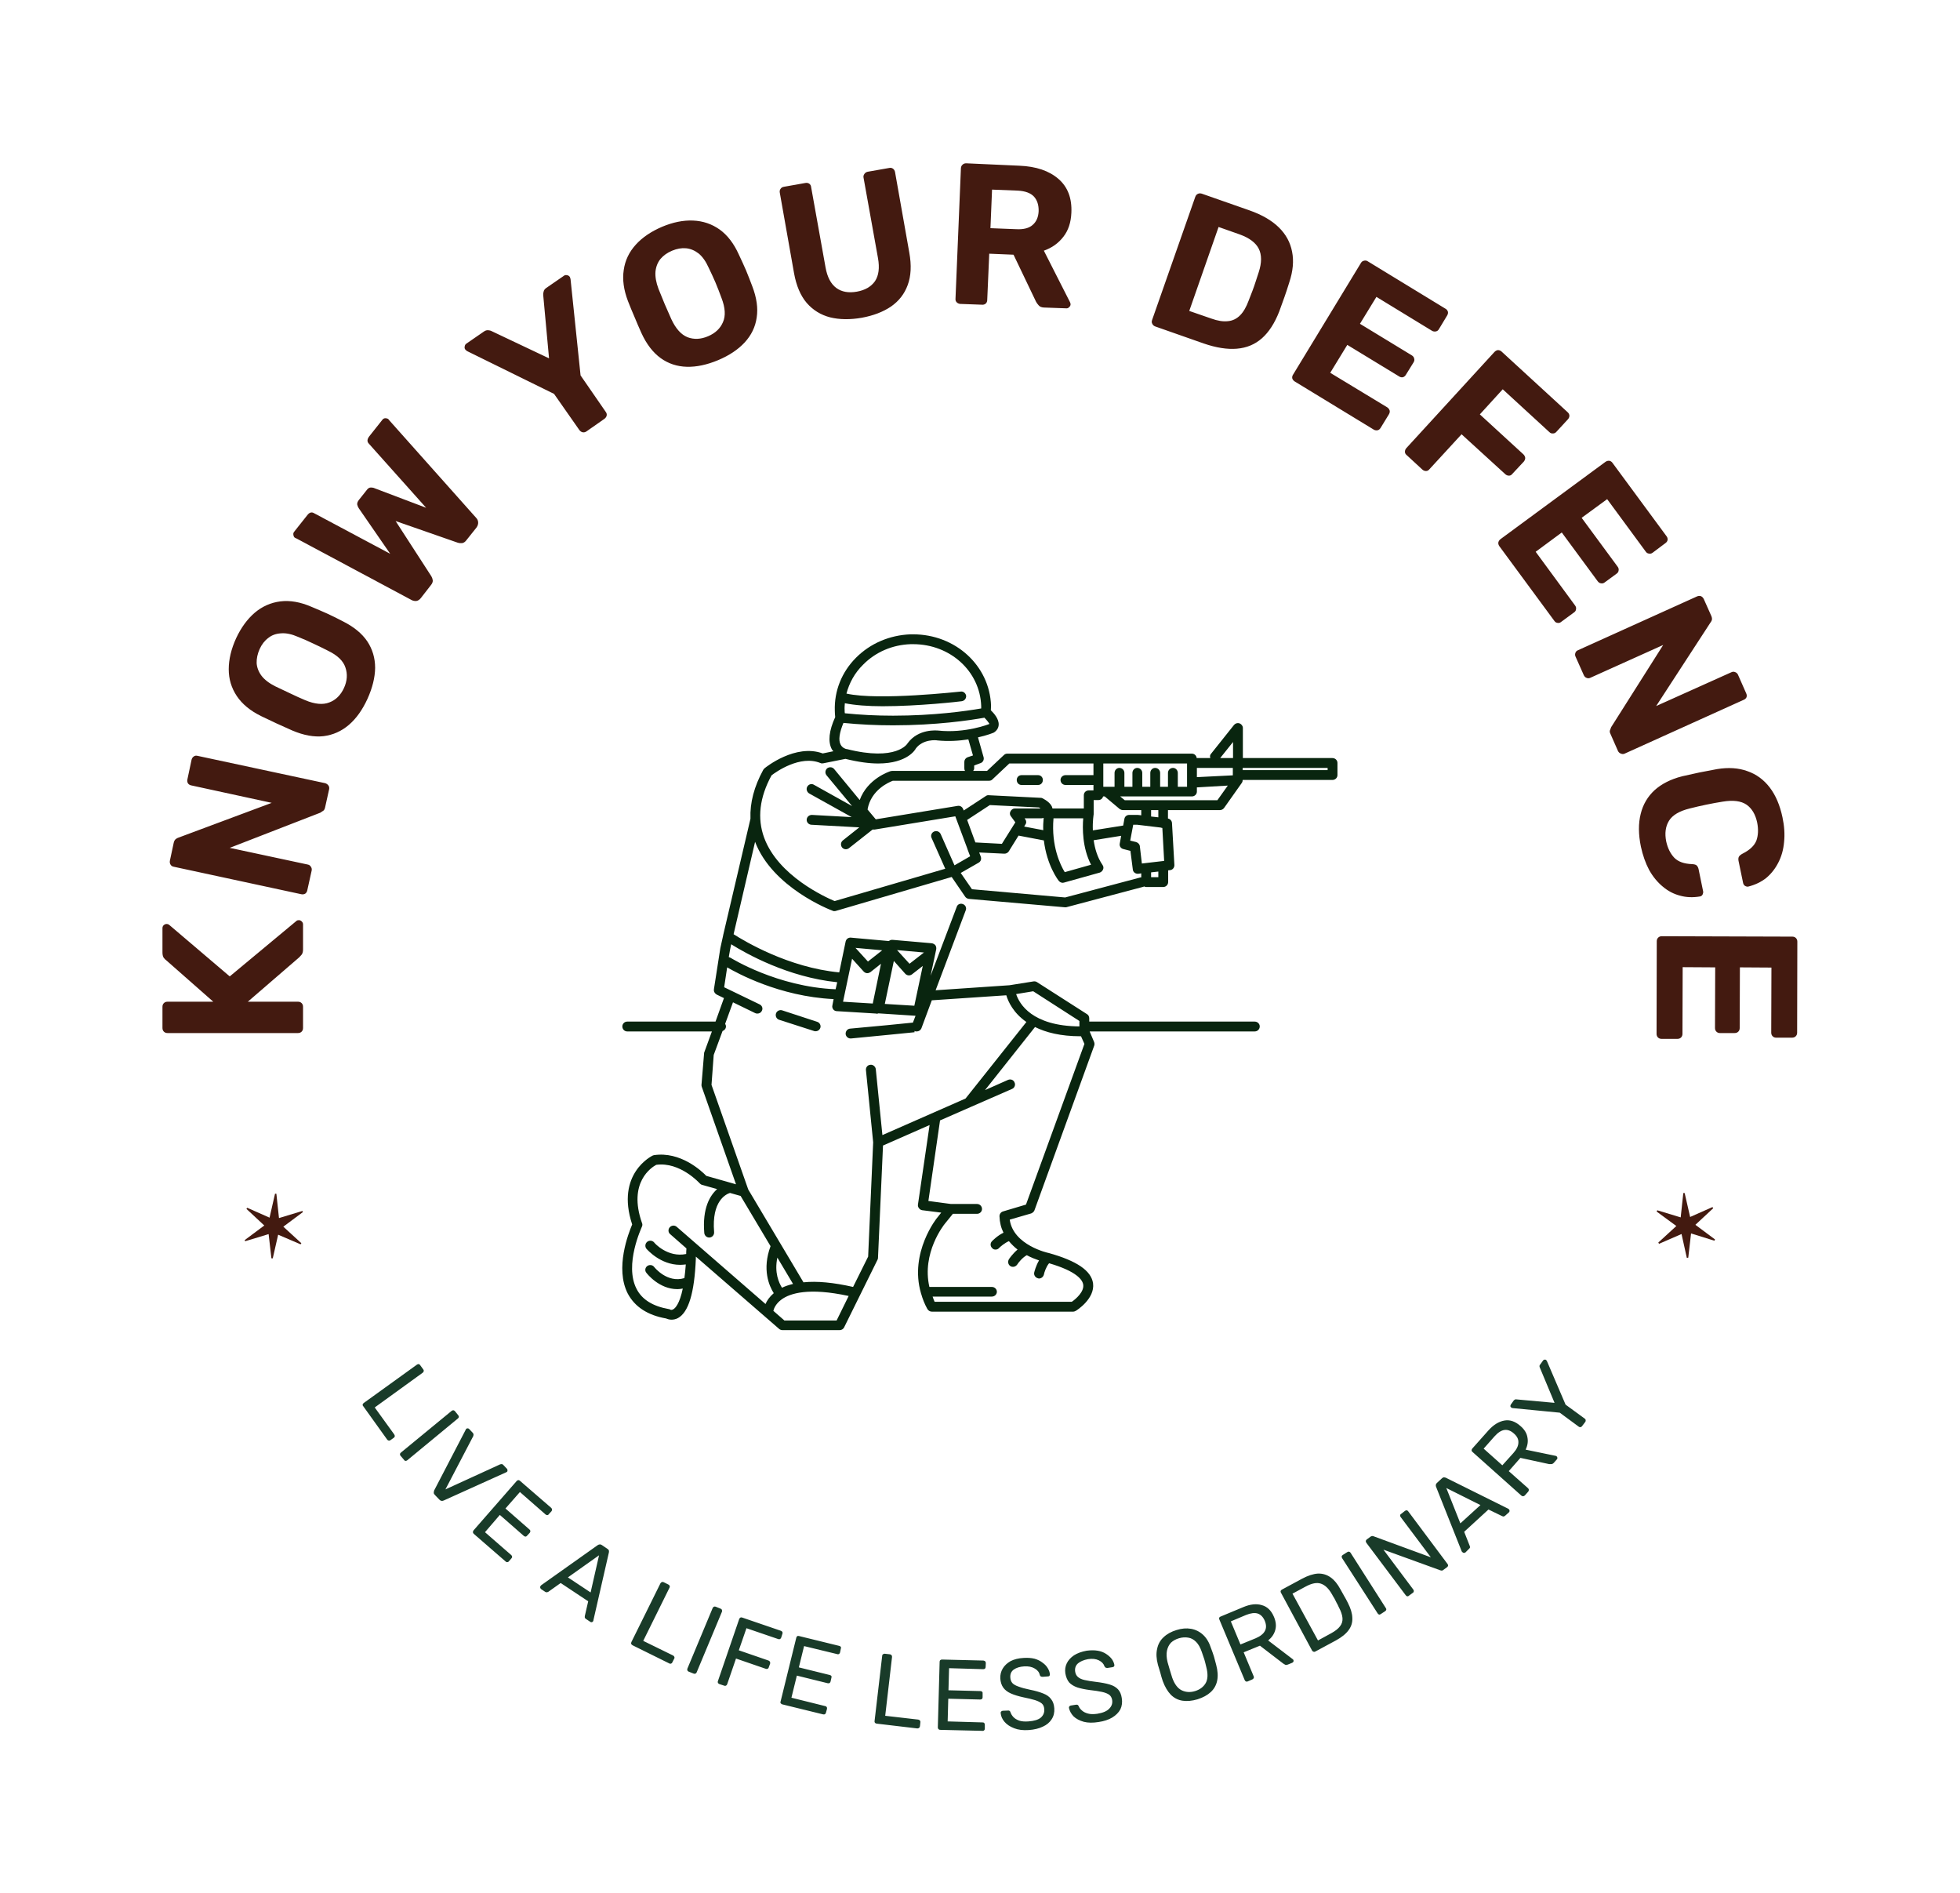 <svg xmlns="http://www.w3.org/2000/svg" version="1.1" xmlns:xlink="http://www.w3.org/1999/xlink" xmlns:svgjs="http://svgjs.dev/svgjs" viewBox="0 0 9.76 9.423"><g transform="matrix(1,0,0,1,2.924,2.935)"><g><path d=" M -1.415 2.183 Q -1.415 2.194 -1.422 2.201 Q -1.429 2.208 -1.44 2.208 L -2.09 2.208 Q -2.101 2.208 -2.108 2.201 Q -2.115 2.194 -2.115 2.183 L -2.115 2.077 Q -2.115 2.066 -2.108 2.059 Q -2.101 2.052 -2.09 2.052 L -1.862 2.052 L -2.096 1.846 Q -2.102 1.842 -2.109 1.833 Q -2.115 1.823 -2.115 1.807 L -2.115 1.686 Q -2.115 1.677 -2.109 1.671 Q -2.102 1.665 -2.094 1.665 Q -2.087 1.665 -2.082 1.669 L -1.78 1.926 L -1.448 1.65 Q -1.444 1.646 -1.436 1.646 Q -1.428 1.646 -1.422 1.652 Q -1.415 1.658 -1.415 1.667 L -1.415 1.792 Q -1.415 1.81 -1.423 1.819 Q -1.431 1.828 -1.434 1.831 L -1.69 2.052 L -1.44 2.052 Q -1.429 2.052 -1.422 2.059 Q -1.415 2.066 -1.415 2.077 L -1.415 2.183 Z M -1.394 1.498 Q -1.396 1.508 -1.404 1.514 Q -1.413 1.519 -1.423 1.517 L -2.059 1.38 Q -2.07 1.378 -2.075 1.369 Q -2.08 1.361 -2.078 1.35 L -2.059 1.261 Q -2.056 1.247 -2.047 1.241 Q -2.039 1.236 -2.035 1.235 L -1.571 1.062 L -1.972 0.975 Q -1.982 0.973 -1.988 0.965 Q -1.993 0.956 -1.991 0.946 L -1.97 0.847 Q -1.967 0.836 -1.959 0.831 Q -1.951 0.825 -1.94 0.828 L -1.305 0.964 Q -1.295 0.967 -1.289 0.975 Q -1.283 0.983 -1.285 0.994 L -1.305 1.084 Q -1.308 1.099 -1.317 1.103 Q -1.325 1.108 -1.329 1.111 L -1.78 1.286 L -1.392 1.369 Q -1.381 1.371 -1.376 1.38 Q -1.37 1.388 -1.372 1.399 L -1.394 1.498 Z M -1.094 0.544 Q -1.132 0.627 -1.187 0.674 Q -1.242 0.721 -1.313 0.73 Q -1.383 0.738 -1.468 0.702 Q -1.507 0.685 -1.546 0.667 Q -1.584 0.649 -1.624 0.63 Q -1.705 0.59 -1.745 0.53 Q -1.785 0.47 -1.785 0.397 Q -1.785 0.323 -1.748 0.242 Q -1.711 0.163 -1.655 0.115 Q -1.599 0.068 -1.528 0.059 Q -1.456 0.05 -1.373 0.086 Q -1.332 0.103 -1.294 0.12 Q -1.255 0.138 -1.217 0.158 Q -1.135 0.199 -1.095 0.258 Q -1.056 0.317 -1.056 0.39 Q -1.057 0.462 -1.094 0.544 Z M -1.211 0.49 Q -1.187 0.437 -1.204 0.388 Q -1.22 0.339 -1.29 0.305 Q -1.329 0.285 -1.364 0.269 Q -1.399 0.252 -1.439 0.236 Q -1.487 0.215 -1.524 0.218 Q -1.562 0.22 -1.588 0.241 Q -1.615 0.261 -1.631 0.296 Q -1.647 0.332 -1.646 0.366 Q -1.644 0.399 -1.622 0.429 Q -1.599 0.459 -1.553 0.482 Q -1.514 0.501 -1.479 0.517 Q -1.444 0.534 -1.404 0.551 Q -1.332 0.581 -1.284 0.562 Q -1.236 0.544 -1.211 0.49 Z M -0.828 0.042 Q -0.838 0.055 -0.851 0.057 Q -0.864 0.058 -0.875 0.052 L -1.449 -0.255 Q -1.452 -0.255 -1.453 -0.257 Q -1.455 -0.258 -1.456 -0.258 Q -1.462 -0.263 -1.463 -0.272 Q -1.465 -0.281 -1.459 -0.288 L -1.394 -0.37 Q -1.378 -0.391 -1.36 -0.38 L -0.981 -0.178 L -1.137 -0.404 Q -1.142 -0.411 -1.145 -0.422 Q -1.147 -0.433 -1.137 -0.446 L -1.098 -0.495 Q -1.089 -0.508 -1.077 -0.508 Q -1.066 -0.508 -1.058 -0.504 L -0.802 -0.407 L -1.087 -0.726 Q -1.102 -0.741 -1.085 -0.763 L -1.02 -0.845 Q -1.015 -0.852 -1.006 -0.853 Q -0.997 -0.853 -0.991 -0.849 Q -0.99 -0.848 -0.989 -0.847 Q -0.987 -0.845 -0.986 -0.843 L -0.553 -0.357 Q -0.544 -0.348 -0.543 -0.335 Q -0.542 -0.322 -0.551 -0.309 L -0.602 -0.245 Q -0.611 -0.233 -0.623 -0.231 Q -0.635 -0.23 -0.644 -0.233 L -0.954 -0.341 L -0.776 -0.066 Q -0.771 -0.058 -0.769 -0.046 Q -0.768 -0.034 -0.779 -0.021 L -0.828 0.042 Z M -0.004 -0.787 Q -0.013 -0.781 -0.023 -0.783 Q -0.032 -0.785 -0.039 -0.794 L -0.165 -0.974 L -0.598 -1.187 Q -0.601 -1.189 -0.603 -1.191 Q -0.605 -1.192 -0.607 -1.195 Q -0.612 -1.201 -0.61 -1.21 Q -0.609 -1.219 -0.602 -1.224 L -0.515 -1.284 Q -0.504 -1.292 -0.493 -1.291 Q -0.482 -1.29 -0.477 -1.287 L -0.19 -1.151 L -0.219 -1.466 Q -0.22 -1.473 -0.217 -1.483 Q -0.215 -1.494 -0.203 -1.502 L -0.116 -1.562 Q -0.11 -1.567 -0.101 -1.565 Q -0.092 -1.564 -0.087 -1.557 Q -0.085 -1.555 -0.085 -1.552 Q -0.084 -1.549 -0.083 -1.546 L -0.033 -1.066 L 0.092 -0.885 Q 0.099 -0.876 0.097 -0.866 Q 0.095 -0.857 0.086 -0.85 L -0.004 -0.787 Z M 0.652 -1.142 Q 0.568 -1.107 0.496 -1.109 Q 0.423 -1.111 0.366 -1.152 Q 0.308 -1.194 0.27 -1.277 Q 0.252 -1.317 0.236 -1.356 Q 0.219 -1.395 0.203 -1.436 Q 0.171 -1.52 0.182 -1.591 Q 0.192 -1.662 0.242 -1.717 Q 0.291 -1.771 0.373 -1.806 Q 0.454 -1.84 0.527 -1.837 Q 0.601 -1.834 0.66 -1.792 Q 0.718 -1.75 0.755 -1.668 Q 0.774 -1.628 0.791 -1.589 Q 0.807 -1.55 0.822 -1.51 Q 0.855 -1.424 0.844 -1.354 Q 0.834 -1.284 0.784 -1.23 Q 0.735 -1.177 0.652 -1.142 Z M 0.602 -1.261 Q 0.656 -1.284 0.676 -1.331 Q 0.697 -1.378 0.669 -1.451 Q 0.654 -1.492 0.639 -1.528 Q 0.624 -1.563 0.605 -1.602 Q 0.584 -1.649 0.555 -1.673 Q 0.525 -1.696 0.492 -1.699 Q 0.459 -1.702 0.423 -1.687 Q 0.387 -1.672 0.365 -1.646 Q 0.344 -1.62 0.34 -1.583 Q 0.337 -1.545 0.355 -1.497 Q 0.371 -1.457 0.386 -1.421 Q 0.401 -1.386 0.419 -1.346 Q 0.452 -1.275 0.5 -1.256 Q 0.548 -1.238 0.602 -1.261 Z M 1.367 -1.353 Q 1.28 -1.338 1.21 -1.355 Q 1.14 -1.373 1.093 -1.427 Q 1.047 -1.481 1.03 -1.575 L 0.959 -1.976 Q 0.957 -1.987 0.963 -1.995 Q 0.968 -2.003 0.979 -2.005 L 1.086 -2.024 Q 1.097 -2.026 1.105 -2.021 Q 1.114 -2.015 1.115 -2.004 L 1.187 -1.603 Q 1.2 -1.531 1.241 -1.501 Q 1.281 -1.472 1.343 -1.483 Q 1.404 -1.494 1.433 -1.535 Q 1.461 -1.577 1.448 -1.65 L 1.376 -2.051 Q 1.374 -2.061 1.381 -2.07 Q 1.387 -2.078 1.397 -2.08 L 1.505 -2.099 Q 1.515 -2.101 1.523 -2.095 Q 1.531 -2.089 1.533 -2.078 L 1.604 -1.677 Q 1.621 -1.583 1.596 -1.516 Q 1.572 -1.45 1.513 -1.409 Q 1.454 -1.369 1.367 -1.353 Z M 1.857 -1.422 Q 1.847 -1.423 1.84 -1.43 Q 1.833 -1.437 1.834 -1.448 L 1.861 -2.098 Q 1.862 -2.109 1.869 -2.115 Q 1.876 -2.122 1.887 -2.122 L 2.152 -2.11 Q 2.277 -2.105 2.347 -2.044 Q 2.416 -1.984 2.411 -1.876 Q 2.408 -1.803 2.371 -1.756 Q 2.334 -1.708 2.274 -1.687 L 2.404 -1.431 Q 2.407 -1.425 2.407 -1.42 Q 2.407 -1.412 2.4 -1.406 Q 2.394 -1.399 2.385 -1.4 L 2.274 -1.404 Q 2.256 -1.405 2.248 -1.415 Q 2.239 -1.425 2.235 -1.433 L 2.123 -1.667 L 2.002 -1.672 L 1.992 -1.442 Q 1.992 -1.431 1.985 -1.424 Q 1.977 -1.417 1.966 -1.418 L 1.857 -1.422 Z M 2.008 -1.799 L 2.136 -1.794 Q 2.191 -1.791 2.218 -1.815 Q 2.246 -1.839 2.248 -1.884 Q 2.249 -1.929 2.225 -1.956 Q 2.2 -1.983 2.144 -1.986 L 2.016 -1.991 L 2.008 -1.799 Z M 2.828 -1.31 Q 2.818 -1.314 2.814 -1.323 Q 2.809 -1.331 2.813 -1.342 L 3.028 -1.955 Q 3.032 -1.966 3.041 -1.97 Q 3.049 -1.974 3.06 -1.971 L 3.297 -1.888 Q 3.391 -1.855 3.444 -1.803 Q 3.497 -1.751 3.51 -1.682 Q 3.524 -1.613 3.496 -1.529 Q 3.483 -1.487 3.472 -1.456 Q 3.461 -1.424 3.446 -1.384 Q 3.412 -1.297 3.36 -1.251 Q 3.308 -1.205 3.235 -1.199 Q 3.163 -1.193 3.07 -1.225 L 2.828 -1.31 Z M 2.998 -1.387 L 3.108 -1.349 Q 3.155 -1.332 3.19 -1.336 Q 3.225 -1.339 3.251 -1.365 Q 3.276 -1.39 3.294 -1.439 Q 3.305 -1.466 3.313 -1.488 Q 3.321 -1.509 3.328 -1.531 Q 3.335 -1.553 3.344 -1.58 Q 3.367 -1.651 3.344 -1.697 Q 3.321 -1.742 3.249 -1.768 L 3.144 -1.805 L 2.998 -1.387 Z M 3.523 -1.036 Q 3.514 -1.042 3.511 -1.051 Q 3.509 -1.061 3.515 -1.07 L 3.853 -1.626 Q 3.858 -1.635 3.868 -1.637 Q 3.878 -1.64 3.887 -1.634 L 4.274 -1.398 Q 4.283 -1.393 4.286 -1.383 Q 4.288 -1.374 4.282 -1.364 L 4.241 -1.296 Q 4.236 -1.287 4.226 -1.285 Q 4.216 -1.283 4.207 -1.288 L 3.93 -1.457 L 3.848 -1.323 L 4.106 -1.166 Q 4.116 -1.16 4.118 -1.15 Q 4.121 -1.141 4.115 -1.131 L 4.076 -1.068 Q 4.071 -1.06 4.062 -1.057 Q 4.052 -1.055 4.043 -1.061 L 3.785 -1.218 L 3.7 -1.079 L 3.984 -0.907 Q 3.993 -0.901 3.996 -0.891 Q 3.998 -0.882 3.992 -0.872 L 3.951 -0.805 Q 3.945 -0.795 3.936 -0.793 Q 3.926 -0.791 3.917 -0.796 L 3.523 -1.036 Z M 4.081 -0.669 Q 4.072 -0.676 4.072 -0.686 Q 4.072 -0.696 4.079 -0.704 L 4.518 -1.183 Q 4.526 -1.191 4.535 -1.192 Q 4.545 -1.192 4.553 -1.185 L 4.882 -0.883 Q 4.89 -0.876 4.891 -0.866 Q 4.891 -0.856 4.884 -0.848 L 4.826 -0.785 Q 4.819 -0.777 4.809 -0.777 Q 4.799 -0.776 4.791 -0.784 L 4.559 -0.997 L 4.445 -0.872 L 4.662 -0.673 Q 4.67 -0.665 4.671 -0.655 Q 4.671 -0.646 4.664 -0.637 L 4.606 -0.575 Q 4.6 -0.567 4.59 -0.567 Q 4.58 -0.567 4.572 -0.574 L 4.354 -0.773 L 4.194 -0.599 Q 4.187 -0.59 4.177 -0.59 Q 4.167 -0.59 4.159 -0.597 L 4.081 -0.669 Z M 4.542 -0.216 Q 4.536 -0.225 4.537 -0.234 Q 4.539 -0.244 4.548 -0.251 L 5.071 -0.636 Q 5.08 -0.642 5.09 -0.641 Q 5.1 -0.639 5.106 -0.63 L 5.375 -0.265 Q 5.381 -0.257 5.38 -0.247 Q 5.378 -0.237 5.369 -0.231 L 5.305 -0.183 Q 5.297 -0.177 5.287 -0.179 Q 5.277 -0.18 5.271 -0.189 L 5.079 -0.45 L 4.952 -0.357 L 5.131 -0.114 Q 5.138 -0.105 5.136 -0.095 Q 5.135 -0.085 5.126 -0.079 L 5.066 -0.035 Q 5.058 -0.029 5.048 -0.031 Q 5.039 -0.032 5.032 -0.041 L 4.853 -0.284 L 4.723 -0.188 L 4.919 0.079 Q 4.926 0.088 4.924 0.098 Q 4.923 0.108 4.914 0.114 L 4.85 0.161 Q 4.842 0.168 4.832 0.166 Q 4.822 0.165 4.816 0.156 L 4.542 -0.216 Z M 4.922 0.335 Q 4.917 0.325 4.921 0.315 Q 4.924 0.306 4.934 0.302 L 5.527 0.034 Q 5.537 0.03 5.546 0.033 Q 5.555 0.037 5.56 0.047 L 5.597 0.13 Q 5.603 0.143 5.6 0.153 Q 5.596 0.162 5.593 0.165 L 5.323 0.58 L 5.697 0.412 Q 5.707 0.407 5.716 0.411 Q 5.725 0.414 5.73 0.423 L 5.771 0.516 Q 5.776 0.526 5.773 0.536 Q 5.769 0.545 5.759 0.549 L 5.166 0.817 Q 5.157 0.821 5.148 0.817 Q 5.138 0.814 5.133 0.804 L 5.096 0.72 Q 5.089 0.707 5.094 0.698 Q 5.098 0.689 5.099 0.685 L 5.358 0.276 L 4.996 0.439 Q 4.986 0.444 4.977 0.44 Q 4.968 0.437 4.963 0.427 L 4.922 0.335 Z M 5.247 1.28 Q 5.228 1.188 5.246 1.117 Q 5.263 1.047 5.315 0.999 Q 5.367 0.952 5.451 0.93 Q 5.491 0.921 5.537 0.911 Q 5.583 0.902 5.626 0.894 Q 5.711 0.88 5.777 0.904 Q 5.844 0.927 5.889 0.986 Q 5.933 1.044 5.952 1.134 Q 5.966 1.199 5.96 1.257 Q 5.955 1.314 5.931 1.36 Q 5.908 1.405 5.871 1.436 Q 5.833 1.466 5.781 1.479 Q 5.773 1.48 5.765 1.475 Q 5.758 1.47 5.756 1.461 L 5.733 1.35 Q 5.731 1.338 5.735 1.33 Q 5.74 1.322 5.753 1.315 Q 5.807 1.288 5.822 1.25 Q 5.836 1.211 5.826 1.16 Q 5.813 1.099 5.773 1.071 Q 5.732 1.043 5.654 1.056 Q 5.573 1.069 5.49 1.09 Q 5.413 1.109 5.387 1.151 Q 5.361 1.193 5.373 1.254 Q 5.384 1.304 5.413 1.335 Q 5.442 1.365 5.502 1.367 Q 5.518 1.368 5.524 1.373 Q 5.531 1.379 5.534 1.391 L 5.557 1.503 Q 5.558 1.511 5.554 1.519 Q 5.549 1.527 5.541 1.528 Q 5.488 1.537 5.442 1.524 Q 5.395 1.512 5.356 1.479 Q 5.316 1.446 5.288 1.396 Q 5.261 1.345 5.247 1.28 Z M 5.326 1.751 Q 5.326 1.74 5.333 1.733 Q 5.34 1.726 5.351 1.726 L 6.001 1.728 Q 6.012 1.728 6.019 1.735 Q 6.026 1.742 6.026 1.753 L 6.025 2.206 Q 6.025 2.217 6.018 2.224 Q 6.011 2.231 6 2.231 L 5.92 2.231 Q 5.91 2.231 5.903 2.224 Q 5.896 2.217 5.896 2.206 L 5.897 1.882 L 5.74 1.881 L 5.739 2.183 Q 5.739 2.194 5.732 2.201 Q 5.725 2.208 5.714 2.208 L 5.64 2.208 Q 5.63 2.208 5.623 2.201 Q 5.616 2.194 5.616 2.183 L 5.617 1.881 L 5.455 1.88 L 5.454 2.212 Q 5.454 2.223 5.447 2.23 Q 5.44 2.237 5.429 2.237 L 5.35 2.237 Q 5.339 2.237 5.332 2.23 Q 5.325 2.223 5.325 2.212 L 5.326 1.751 Z" fill="#431a10" fill-rule="nonzero"></path></g><g><path d=" M -1.115 4.066 Q -1.119 4.062 -1.118 4.057 Q -1.117 4.053 -1.113 4.05 L -0.848 3.859 Q -0.844 3.856 -0.839 3.856 Q -0.835 3.857 -0.832 3.861 L -0.816 3.883 Q -0.813 3.887 -0.814 3.891 Q -0.815 3.896 -0.819 3.899 L -1.058 4.072 L -0.961 4.206 Q -0.958 4.211 -0.958 4.215 Q -0.959 4.22 -0.963 4.223 L -0.98 4.235 Q -0.984 4.238 -0.988 4.237 Q -0.993 4.236 -0.996 4.232 L -1.115 4.066 Z M -0.929 4.313 Q -0.933 4.309 -0.932 4.304 Q -0.932 4.3 -0.928 4.297 L -0.675 4.089 Q -0.671 4.086 -0.667 4.086 Q -0.663 4.086 -0.659 4.09 L -0.642 4.111 Q -0.639 4.115 -0.639 4.119 Q -0.64 4.124 -0.644 4.127 L -0.896 4.335 Q -0.9 4.338 -0.904 4.338 Q -0.909 4.338 -0.912 4.333 L -0.929 4.313 Z M -0.759 4.507 Q -0.764 4.502 -0.764 4.497 Q -0.764 4.491 -0.762 4.485 L -0.605 4.183 Q -0.604 4.18 -0.602 4.178 Q -0.599 4.176 -0.595 4.176 Q -0.591 4.176 -0.588 4.179 L -0.57 4.198 Q -0.566 4.202 -0.566 4.207 Q -0.566 4.211 -0.567 4.214 L -0.706 4.48 L -0.433 4.355 Q -0.43 4.354 -0.426 4.354 Q -0.421 4.354 -0.417 4.359 L -0.399 4.378 Q -0.397 4.38 -0.397 4.385 Q -0.396 4.389 -0.399 4.392 Q -0.401 4.394 -0.404 4.395 L -0.714 4.535 Q -0.72 4.538 -0.726 4.537 Q -0.731 4.536 -0.736 4.531 L -0.759 4.507 Z M -0.565 4.701 Q -0.569 4.697 -0.569 4.693 Q -0.569 4.688 -0.566 4.684 L -0.351 4.438 Q -0.348 4.434 -0.343 4.434 Q -0.339 4.433 -0.335 4.437 L -0.179 4.572 Q -0.175 4.576 -0.175 4.581 Q -0.175 4.585 -0.178 4.589 L -0.191 4.603 Q -0.194 4.608 -0.199 4.608 Q -0.203 4.608 -0.207 4.605 L -0.335 4.493 L -0.407 4.575 L -0.287 4.68 Q -0.283 4.683 -0.283 4.688 Q -0.283 4.692 -0.286 4.696 L -0.299 4.71 Q -0.302 4.714 -0.306 4.715 Q -0.311 4.715 -0.315 4.712 L -0.435 4.607 L -0.509 4.693 L -0.378 4.807 Q -0.374 4.811 -0.374 4.815 Q -0.373 4.819 -0.377 4.823 L -0.39 4.838 Q -0.393 4.842 -0.397 4.842 Q -0.402 4.843 -0.406 4.839 L -0.565 4.701 Z M -0.23 4.976 Q -0.233 4.973 -0.234 4.969 Q -0.235 4.965 -0.233 4.962 Q -0.231 4.96 -0.229 4.957 L 0.053 4.757 Q 0.058 4.754 0.062 4.754 Q 0.067 4.753 0.073 4.757 L 0.101 4.776 Q 0.107 4.78 0.108 4.784 Q 0.109 4.789 0.108 4.794 L 0.031 5.131 Q 0.031 5.135 0.029 5.137 Q 0.027 5.14 0.023 5.141 Q 0.019 5.142 0.015 5.139 L -0.006 5.125 Q -0.011 5.122 -0.012 5.118 Q -0.012 5.114 -0.012 5.111 L 0.005 5.037 L -0.132 4.946 L -0.194 4.99 Q -0.196 4.991 -0.2 4.992 Q -0.204 4.993 -0.209 4.99 L -0.23 4.976 Z M -0.096 4.918 L 0.017 4.993 L 0.059 4.808 L -0.096 4.918 Z M 0.226 5.256 Q 0.221 5.253 0.219 5.249 Q 0.218 5.245 0.22 5.24 L 0.365 4.947 Q 0.368 4.943 0.372 4.941 Q 0.376 4.94 0.381 4.942 L 0.405 4.954 Q 0.409 4.956 0.411 4.961 Q 0.412 4.965 0.41 4.969 L 0.279 5.234 L 0.428 5.307 Q 0.433 5.31 0.434 5.314 Q 0.436 5.319 0.433 5.323 L 0.424 5.341 Q 0.422 5.346 0.418 5.347 Q 0.413 5.349 0.408 5.346 L 0.226 5.256 Z M 0.505 5.387 Q 0.5 5.385 0.499 5.381 Q 0.497 5.377 0.499 5.372 L 0.625 5.07 Q 0.627 5.066 0.631 5.064 Q 0.635 5.062 0.64 5.064 L 0.665 5.074 Q 0.67 5.076 0.671 5.081 Q 0.673 5.085 0.671 5.089 L 0.545 5.391 Q 0.543 5.396 0.539 5.397 Q 0.535 5.399 0.53 5.397 L 0.505 5.387 Z M 0.658 5.449 Q 0.653 5.447 0.651 5.443 Q 0.649 5.439 0.651 5.434 L 0.757 5.125 Q 0.759 5.12 0.763 5.118 Q 0.767 5.116 0.772 5.118 L 0.965 5.184 Q 0.97 5.186 0.972 5.19 Q 0.974 5.194 0.972 5.199 L 0.966 5.218 Q 0.964 5.223 0.96 5.225 Q 0.956 5.227 0.951 5.225 L 0.793 5.171 L 0.755 5.281 L 0.903 5.332 Q 0.908 5.334 0.91 5.338 Q 0.912 5.342 0.911 5.347 L 0.904 5.366 Q 0.903 5.371 0.898 5.373 Q 0.894 5.375 0.889 5.373 L 0.741 5.322 L 0.697 5.45 Q 0.695 5.455 0.691 5.457 Q 0.687 5.459 0.682 5.457 L 0.658 5.449 Z M 0.971 5.55 Q 0.966 5.548 0.963 5.544 Q 0.961 5.54 0.963 5.536 L 1.041 5.219 Q 1.042 5.213 1.046 5.211 Q 1.049 5.208 1.055 5.21 L 1.255 5.259 Q 1.26 5.26 1.263 5.264 Q 1.265 5.268 1.263 5.273 L 1.259 5.292 Q 1.258 5.297 1.254 5.299 Q 1.25 5.302 1.245 5.3 L 1.08 5.26 L 1.054 5.366 L 1.208 5.404 Q 1.213 5.405 1.216 5.409 Q 1.218 5.413 1.216 5.418 L 1.212 5.436 Q 1.211 5.441 1.207 5.444 Q 1.203 5.446 1.198 5.445 L 1.044 5.407 L 1.017 5.517 L 1.186 5.559 Q 1.191 5.56 1.193 5.564 Q 1.195 5.567 1.194 5.573 L 1.189 5.591 Q 1.188 5.596 1.184 5.599 Q 1.181 5.601 1.175 5.6 L 0.971 5.55 Z M 1.441 5.646 Q 1.436 5.645 1.433 5.642 Q 1.43 5.638 1.431 5.633 L 1.469 5.308 Q 1.469 5.303 1.473 5.301 Q 1.476 5.298 1.481 5.298 L 1.508 5.301 Q 1.513 5.302 1.516 5.306 Q 1.518 5.309 1.518 5.314 L 1.484 5.607 L 1.649 5.626 Q 1.654 5.627 1.657 5.631 Q 1.66 5.634 1.659 5.64 L 1.657 5.659 Q 1.656 5.664 1.653 5.667 Q 1.649 5.67 1.644 5.67 L 1.441 5.646 Z M 1.757 5.677 Q 1.752 5.677 1.749 5.673 Q 1.746 5.67 1.746 5.665 L 1.755 5.338 Q 1.755 5.333 1.758 5.33 Q 1.762 5.327 1.767 5.327 L 1.973 5.332 Q 1.979 5.333 1.982 5.336 Q 1.985 5.339 1.985 5.345 L 1.984 5.364 Q 1.984 5.369 1.981 5.372 Q 1.978 5.375 1.972 5.375 L 1.802 5.37 L 1.799 5.48 L 1.958 5.484 Q 1.964 5.484 1.967 5.488 Q 1.97 5.491 1.969 5.496 L 1.969 5.515 Q 1.969 5.52 1.966 5.523 Q 1.963 5.526 1.957 5.526 L 1.798 5.522 L 1.795 5.635 L 1.969 5.64 Q 1.975 5.64 1.977 5.643 Q 1.98 5.646 1.98 5.652 L 1.98 5.671 Q 1.98 5.676 1.977 5.679 Q 1.973 5.683 1.968 5.682 L 1.757 5.677 Z M 2.199 5.678 Q 2.156 5.681 2.126 5.669 Q 2.095 5.657 2.078 5.637 Q 2.061 5.617 2.059 5.594 Q 2.058 5.59 2.061 5.586 Q 2.064 5.583 2.069 5.582 L 2.094 5.581 Q 2.1 5.58 2.104 5.583 Q 2.107 5.586 2.108 5.59 Q 2.112 5.602 2.122 5.613 Q 2.132 5.624 2.151 5.631 Q 2.169 5.637 2.197 5.635 Q 2.24 5.632 2.259 5.616 Q 2.278 5.599 2.276 5.574 Q 2.275 5.556 2.264 5.546 Q 2.252 5.536 2.23 5.529 Q 2.207 5.522 2.172 5.515 Q 2.135 5.507 2.11 5.496 Q 2.085 5.485 2.072 5.467 Q 2.059 5.449 2.057 5.421 Q 2.056 5.394 2.069 5.372 Q 2.082 5.35 2.108 5.335 Q 2.135 5.321 2.173 5.319 Q 2.204 5.317 2.228 5.323 Q 2.252 5.33 2.268 5.343 Q 2.285 5.355 2.294 5.371 Q 2.303 5.386 2.304 5.401 Q 2.304 5.404 2.302 5.408 Q 2.3 5.411 2.294 5.411 L 2.268 5.413 Q 2.264 5.413 2.26 5.412 Q 2.257 5.41 2.254 5.405 Q 2.25 5.384 2.229 5.372 Q 2.208 5.359 2.176 5.361 Q 2.144 5.363 2.124 5.377 Q 2.105 5.391 2.107 5.417 Q 2.108 5.434 2.118 5.445 Q 2.128 5.455 2.149 5.462 Q 2.17 5.47 2.204 5.477 Q 2.244 5.485 2.271 5.496 Q 2.297 5.506 2.31 5.524 Q 2.324 5.541 2.326 5.57 Q 2.328 5.601 2.313 5.624 Q 2.298 5.648 2.269 5.661 Q 2.24 5.675 2.199 5.678 Z M 2.547 5.638 Q 2.504 5.645 2.473 5.637 Q 2.441 5.628 2.422 5.61 Q 2.404 5.591 2.399 5.568 Q 2.398 5.564 2.401 5.56 Q 2.404 5.557 2.408 5.556 L 2.433 5.552 Q 2.439 5.551 2.443 5.553 Q 2.446 5.556 2.448 5.56 Q 2.452 5.571 2.464 5.581 Q 2.475 5.591 2.494 5.596 Q 2.512 5.601 2.54 5.597 Q 2.583 5.59 2.6 5.571 Q 2.618 5.553 2.614 5.528 Q 2.611 5.511 2.599 5.502 Q 2.586 5.493 2.563 5.488 Q 2.54 5.483 2.504 5.479 Q 2.466 5.474 2.441 5.466 Q 2.415 5.457 2.4 5.441 Q 2.386 5.424 2.381 5.396 Q 2.377 5.369 2.388 5.346 Q 2.399 5.323 2.424 5.306 Q 2.449 5.29 2.487 5.283 Q 2.518 5.279 2.542 5.283 Q 2.566 5.287 2.584 5.299 Q 2.601 5.31 2.612 5.324 Q 2.622 5.338 2.625 5.353 Q 2.626 5.356 2.624 5.36 Q 2.622 5.364 2.616 5.365 L 2.59 5.369 Q 2.587 5.369 2.583 5.368 Q 2.579 5.366 2.576 5.361 Q 2.57 5.342 2.548 5.331 Q 2.526 5.32 2.494 5.325 Q 2.462 5.331 2.444 5.346 Q 2.426 5.362 2.43 5.388 Q 2.433 5.405 2.444 5.414 Q 2.455 5.424 2.477 5.429 Q 2.498 5.434 2.532 5.438 Q 2.574 5.443 2.601 5.451 Q 2.628 5.459 2.643 5.475 Q 2.658 5.491 2.662 5.519 Q 2.667 5.55 2.655 5.575 Q 2.642 5.599 2.614 5.616 Q 2.587 5.632 2.547 5.638 Z M 3.039 5.525 Q 2.998 5.537 2.965 5.532 Q 2.931 5.527 2.906 5.502 Q 2.882 5.477 2.866 5.434 Q 2.859 5.413 2.854 5.393 Q 2.848 5.374 2.842 5.353 Q 2.83 5.308 2.838 5.274 Q 2.845 5.239 2.87 5.216 Q 2.895 5.192 2.935 5.18 Q 2.973 5.168 3.007 5.174 Q 3.041 5.18 3.067 5.204 Q 3.093 5.228 3.107 5.272 Q 3.115 5.293 3.121 5.312 Q 3.126 5.332 3.132 5.353 Q 3.144 5.398 3.137 5.432 Q 3.13 5.466 3.105 5.489 Q 3.08 5.512 3.039 5.525 Z M 3.027 5.484 Q 3.063 5.473 3.08 5.444 Q 3.096 5.415 3.083 5.365 Q 3.078 5.343 3.073 5.326 Q 3.067 5.309 3.06 5.288 Q 3.049 5.256 3.032 5.239 Q 3.014 5.221 2.993 5.218 Q 2.971 5.214 2.947 5.221 Q 2.923 5.228 2.907 5.243 Q 2.892 5.259 2.887 5.283 Q 2.882 5.307 2.89 5.34 Q 2.896 5.361 2.901 5.378 Q 2.906 5.395 2.913 5.417 Q 2.93 5.465 2.96 5.48 Q 2.991 5.495 3.027 5.484 Z M 3.289 5.436 Q 3.284 5.438 3.28 5.436 Q 3.276 5.434 3.274 5.429 L 3.148 5.128 Q 3.146 5.123 3.147 5.119 Q 3.149 5.115 3.154 5.113 L 3.267 5.066 Q 3.319 5.044 3.359 5.056 Q 3.4 5.067 3.42 5.115 Q 3.435 5.151 3.426 5.181 Q 3.418 5.21 3.391 5.232 L 3.513 5.325 Q 3.516 5.327 3.517 5.33 Q 3.518 5.333 3.517 5.337 Q 3.515 5.341 3.511 5.343 L 3.489 5.352 Q 3.481 5.355 3.476 5.353 Q 3.47 5.35 3.466 5.347 L 3.35 5.258 L 3.269 5.291 L 3.319 5.411 Q 3.321 5.415 3.319 5.419 Q 3.317 5.424 3.312 5.426 L 3.289 5.436 Z M 3.253 5.252 L 3.329 5.221 Q 3.364 5.206 3.375 5.184 Q 3.386 5.163 3.374 5.134 Q 3.362 5.106 3.339 5.098 Q 3.316 5.091 3.281 5.105 L 3.205 5.137 L 3.253 5.252 Z M 3.626 5.287 Q 3.621 5.29 3.617 5.288 Q 3.613 5.287 3.61 5.283 L 3.455 4.995 Q 3.452 4.991 3.453 4.986 Q 3.454 4.982 3.459 4.979 L 3.559 4.925 Q 3.604 4.901 3.639 4.899 Q 3.674 4.898 3.702 4.918 Q 3.729 4.937 3.75 4.976 Q 3.761 4.995 3.769 5.01 Q 3.778 5.025 3.788 5.045 Q 3.809 5.086 3.81 5.119 Q 3.812 5.153 3.792 5.18 Q 3.772 5.208 3.728 5.232 L 3.626 5.287 Z M 3.639 5.232 L 3.705 5.196 Q 3.736 5.179 3.749 5.161 Q 3.763 5.143 3.761 5.12 Q 3.759 5.097 3.743 5.067 Q 3.737 5.053 3.731 5.043 Q 3.726 5.033 3.721 5.023 Q 3.715 5.014 3.708 5.001 Q 3.684 4.959 3.653 4.949 Q 3.623 4.939 3.577 4.964 L 3.512 4.999 L 3.639 5.232 Z M 3.951 5.101 Q 3.947 5.104 3.943 5.103 Q 3.938 5.101 3.936 5.097 L 3.759 4.822 Q 3.757 4.818 3.757 4.813 Q 3.758 4.809 3.763 4.806 L 3.785 4.792 Q 3.79 4.789 3.794 4.79 Q 3.798 4.791 3.801 4.795 L 3.977 5.071 Q 3.98 5.075 3.979 5.079 Q 3.978 5.083 3.974 5.086 L 3.951 5.101 Z M 4.092 5.009 Q 4.088 5.013 4.083 5.012 Q 4.079 5.011 4.076 5.007 L 3.88 4.746 Q 3.877 4.741 3.877 4.737 Q 3.878 4.732 3.882 4.729 L 3.901 4.715 Q 3.906 4.712 3.91 4.712 Q 3.914 4.713 3.915 4.713 L 4.201 4.818 L 4.051 4.618 Q 4.048 4.614 4.048 4.609 Q 4.048 4.605 4.053 4.602 L 4.072 4.587 Q 4.076 4.584 4.081 4.584 Q 4.086 4.585 4.089 4.59 L 4.284 4.851 Q 4.287 4.855 4.287 4.859 Q 4.286 4.864 4.282 4.867 L 4.263 4.881 Q 4.258 4.885 4.254 4.884 Q 4.251 4.883 4.249 4.883 L 3.965 4.78 L 4.114 4.979 Q 4.117 4.983 4.116 4.987 Q 4.116 4.992 4.111 4.995 L 4.092 5.009 Z M 4.373 4.794 Q 4.37 4.796 4.366 4.796 Q 4.361 4.796 4.359 4.793 Q 4.357 4.791 4.355 4.789 L 4.227 4.467 Q 4.225 4.462 4.226 4.457 Q 4.226 4.453 4.231 4.448 L 4.256 4.425 Q 4.261 4.42 4.266 4.42 Q 4.271 4.42 4.276 4.422 L 4.586 4.576 Q 4.588 4.578 4.59 4.579 Q 4.593 4.582 4.593 4.587 Q 4.593 4.591 4.59 4.594 L 4.571 4.611 Q 4.566 4.615 4.562 4.615 Q 4.558 4.614 4.556 4.613 L 4.488 4.58 L 4.367 4.691 L 4.395 4.762 Q 4.396 4.764 4.396 4.768 Q 4.396 4.772 4.391 4.776 L 4.373 4.794 Z M 4.348 4.649 L 4.448 4.558 L 4.278 4.473 L 4.348 4.649 Z M 4.669 4.51 Q 4.665 4.514 4.66 4.514 Q 4.656 4.514 4.652 4.511 L 4.409 4.294 Q 4.404 4.29 4.404 4.286 Q 4.404 4.281 4.407 4.277 L 4.488 4.186 Q 4.526 4.144 4.568 4.137 Q 4.609 4.13 4.648 4.165 Q 4.677 4.19 4.682 4.221 Q 4.688 4.251 4.673 4.282 L 4.823 4.313 Q 4.827 4.314 4.828 4.316 Q 4.831 4.318 4.831 4.323 Q 4.832 4.327 4.829 4.33 L 4.813 4.348 Q 4.807 4.354 4.801 4.354 Q 4.795 4.354 4.79 4.354 L 4.647 4.323 L 4.589 4.389 L 4.685 4.474 Q 4.689 4.478 4.689 4.482 Q 4.689 4.487 4.686 4.491 L 4.669 4.51 Z M 4.557 4.36 L 4.612 4.299 Q 4.637 4.271 4.637 4.246 Q 4.638 4.222 4.615 4.202 Q 4.592 4.181 4.568 4.184 Q 4.544 4.187 4.518 4.216 L 4.464 4.277 L 4.557 4.36 Z M 4.954 4.165 Q 4.951 4.169 4.947 4.17 Q 4.942 4.171 4.938 4.168 L 4.843 4.098 L 4.607 4.075 Q 4.606 4.074 4.604 4.074 Q 4.603 4.073 4.601 4.072 Q 4.598 4.07 4.597 4.066 Q 4.597 4.062 4.599 4.058 L 4.614 4.037 Q 4.617 4.034 4.621 4.032 Q 4.625 4.031 4.629 4.032 L 4.817 4.049 L 4.744 3.874 Q 4.742 3.87 4.742 3.866 Q 4.742 3.862 4.745 3.859 L 4.76 3.838 Q 4.763 3.834 4.767 3.834 Q 4.771 3.833 4.774 3.835 Q 4.776 3.837 4.777 3.838 Q 4.778 3.839 4.779 3.841 L 4.872 4.058 L 4.968 4.128 Q 4.972 4.131 4.972 4.135 Q 4.973 4.14 4.97 4.144 L 4.954 4.165 Z" fill="#193b29" fill-rule="nonzero"></path></g><g clip-path="url(&quot;#SvgjsClipPath1002&quot;)"><g clip-path="url(&quot;#SvgjsClipPath1000&quot;)"><path d=" M 1.145 2.152 C 1.063 2.125 0.971 2.095 0.971 2.095 C 0.958 2.091 0.944 2.098 0.94 2.111 C 0.936 2.124 0.943 2.138 0.956 2.142 C 0.956 2.142 1.048 2.172 1.13 2.198 C 1.132 2.199 1.135 2.199 1.137 2.199 C 1.148 2.199 1.157 2.193 1.161 2.182 C 1.165 2.17 1.158 2.156 1.145 2.152 Z" fill="#09250f" transform="matrix(1,0,0,1,0,0)" fill-rule="nonzero"></path></g><g clip-path="url(&quot;#SvgjsClipPath1000&quot;)"><path d=" M 2.163 0.973 L 2.245 0.973 C 2.259 0.973 2.269 0.962 2.269 0.948 C 2.269 0.935 2.259 0.924 2.245 0.924 L 2.163 0.924 C 2.149 0.924 2.139 0.935 2.139 0.948 C 2.139 0.962 2.149 0.973 2.163 0.973 Z" fill="#09250f" transform="matrix(1,0,0,1,0,0)" fill-rule="nonzero"></path></g><g clip-path="url(&quot;#SvgjsClipPath1000&quot;)"><path d=" M 3.711 0.839 L 3.265 0.839 L 3.265 0.689 C 3.265 0.679 3.258 0.67 3.248 0.666 C 3.238 0.663 3.228 0.666 3.221 0.674 L 3.107 0.817 C 3.101 0.823 3.1 0.831 3.103 0.839 L 3.035 0.839 C 3.034 0.827 3.024 0.817 3.011 0.817 L 2.546 0.817 L 2.092 0.817 C 2.086 0.817 2.08 0.819 2.075 0.824 L 1.991 0.903 L 1.922 0.903 C 1.925 0.899 1.927 0.895 1.927 0.89 L 1.927 0.876 L 1.959 0.864 C 1.971 0.86 1.977 0.847 1.974 0.835 L 1.946 0.736 C 1.991 0.726 2.021 0.714 2.025 0.712 C 2.039 0.703 2.048 0.69 2.049 0.674 C 2.051 0.644 2.025 0.616 2.01 0.601 C 2.01 0.594 2.011 0.586 2.011 0.578 C 2.004 0.379 1.834 0.223 1.623 0.223 L 1.61 0.223 C 1.506 0.227 1.41 0.268 1.339 0.339 C 1.267 0.411 1.23 0.505 1.233 0.603 C 1.233 0.614 1.234 0.625 1.235 0.635 C 1.204 0.703 1.198 0.757 1.218 0.795 C 1.22 0.799 1.223 0.802 1.226 0.805 L 1.173 0.816 C 1.037 0.766 0.889 0.885 0.883 0.89 C 0.881 0.892 0.879 0.895 0.877 0.897 C 0.831 0.981 0.81 1.062 0.813 1.14 C 0.813 1.141 0.813 1.141 0.813 1.141 L 0.677 1.721 C 0.677 1.721 0.677 1.721 0.677 1.722 L 0.663 1.785 L 0.631 1.99 C 0.631 1.991 0.631 1.991 0.631 1.992 C 0.631 1.993 0.631 1.995 0.631 1.997 C 0.631 1.998 0.631 2 0.632 2.001 C 0.632 2.003 0.633 2.004 0.634 2.005 C 0.634 2.007 0.635 2.008 0.636 2.009 C 0.637 2.01 0.638 2.011 0.639 2.012 C 0.641 2.013 0.642 2.015 0.643 2.015 C 0.644 2.016 0.644 2.016 0.644 2.016 L 0.681 2.034 L 0.639 2.151 L 0.199 2.151 C 0.186 2.151 0.175 2.162 0.175 2.175 C 0.175 2.189 0.186 2.2 0.199 2.2 L 0.621 2.2 L 0.583 2.304 C 0.582 2.306 0.582 2.308 0.582 2.31 L 0.569 2.467 C 0.569 2.471 0.57 2.474 0.571 2.477 L 0.741 2.961 L 0.593 2.919 C 0.569 2.894 0.464 2.796 0.332 2.816 C 0.33 2.817 0.328 2.817 0.326 2.818 C 0.324 2.819 0.14 2.907 0.224 3.161 C 0.206 3.204 0.137 3.378 0.202 3.505 C 0.237 3.571 0.301 3.613 0.393 3.629 C 0.4 3.632 0.409 3.635 0.42 3.635 C 0.429 3.635 0.441 3.633 0.452 3.627 C 0.505 3.598 0.534 3.501 0.541 3.332 C 0.541 3.331 0.541 3.33 0.541 3.329 C 0.541 3.326 0.541 3.323 0.541 3.321 L 0.957 3.682 C 0.961 3.685 0.967 3.687 0.973 3.687 L 1.257 3.687 C 1.266 3.687 1.275 3.682 1.279 3.674 L 1.445 3.338 C 1.447 3.335 1.448 3.331 1.448 3.328 L 1.473 2.768 L 1.705 2.666 L 1.647 3.062 C 1.646 3.068 1.648 3.075 1.652 3.08 C 1.656 3.085 1.661 3.089 1.668 3.09 L 1.763 3.102 L 1.744 3.126 C 1.742 3.127 1.603 3.301 1.662 3.503 C 1.662 3.504 1.662 3.505 1.663 3.506 C 1.67 3.531 1.68 3.557 1.694 3.582 C 1.699 3.59 1.707 3.595 1.716 3.595 L 2.42 3.595 C 2.425 3.595 2.429 3.593 2.433 3.591 C 2.437 3.589 2.529 3.531 2.519 3.454 C 2.51 3.391 2.438 3.342 2.298 3.303 C 2.296 3.303 2.122 3.265 2.104 3.137 L 2.211 3.106 C 2.218 3.103 2.224 3.098 2.227 3.091 L 2.525 2.27 C 2.527 2.264 2.526 2.257 2.524 2.252 L 2.502 2.2 L 3.324 2.2 C 3.338 2.2 3.349 2.189 3.349 2.175 C 3.349 2.162 3.338 2.151 3.324 2.151 L 2.5 2.151 L 2.5 2.135 C 2.5 2.126 2.496 2.118 2.489 2.114 L 2.239 1.954 C 2.234 1.951 2.228 1.95 2.222 1.951 L 2.103 1.97 L 1.735 1.995 L 1.885 1.597 C 1.89 1.585 1.884 1.571 1.871 1.566 C 1.858 1.561 1.844 1.567 1.84 1.58 L 1.71 1.923 L 1.738 1.791 C 1.739 1.784 1.738 1.777 1.734 1.771 C 1.73 1.766 1.723 1.762 1.716 1.761 L 1.521 1.744 C 1.514 1.743 1.507 1.746 1.502 1.75 L 1.313 1.733 C 1.3 1.732 1.29 1.74 1.287 1.752 L 1.255 1.906 C 1.002 1.882 0.784 1.751 0.729 1.716 L 0.836 1.256 C 0.923 1.484 1.21 1.595 1.222 1.599 C 1.225 1.601 1.228 1.601 1.231 1.601 C 1.233 1.601 1.235 1.601 1.238 1.6 L 1.815 1.431 L 1.882 1.529 C 1.886 1.535 1.893 1.539 1.9 1.54 L 2.38 1.582 C 2.38 1.582 2.381 1.582 2.382 1.582 C 2.384 1.582 2.386 1.582 2.388 1.581 L 2.769 1.48 C 2.77 1.48 2.771 1.479 2.773 1.478 C 2.776 1.48 2.78 1.481 2.784 1.481 L 2.868 1.481 C 2.882 1.481 2.893 1.47 2.893 1.456 L 2.893 1.398 L 2.902 1.397 C 2.915 1.396 2.924 1.385 2.924 1.372 L 2.912 1.162 C 2.911 1.151 2.903 1.142 2.892 1.14 L 2.892 1.098 L 3.151 1.098 C 3.159 1.098 3.166 1.094 3.171 1.088 L 3.258 0.965 C 3.258 0.965 3.258 0.965 3.258 0.965 L 3.26 0.962 C 3.26 0.962 3.26 0.962 3.26 0.962 C 3.263 0.958 3.264 0.953 3.264 0.948 L 3.711 0.948 C 3.725 0.948 3.736 0.937 3.736 0.924 L 3.736 0.863 C 3.736 0.85 3.725 0.839 3.711 0.839 Z M 0.429 3.583 C 0.421 3.588 0.415 3.586 0.414 3.585 C 0.411 3.583 0.408 3.582 0.405 3.582 C 0.327 3.568 0.273 3.535 0.246 3.482 C 0.183 3.361 0.272 3.175 0.272 3.173 C 0.275 3.167 0.276 3.16 0.273 3.154 C 0.201 2.95 0.323 2.875 0.344 2.864 C 0.463 2.848 0.56 2.956 0.561 2.957 C 0.564 2.96 0.568 2.963 0.573 2.964 L 0.647 2.985 C 0.611 3.017 0.573 3.08 0.583 3.203 C 0.584 3.216 0.595 3.226 0.607 3.226 C 0.608 3.226 0.609 3.226 0.609 3.226 C 0.623 3.225 0.633 3.213 0.632 3.199 C 0.619 3.043 0.692 3.01 0.711 3.004 L 0.764 3.019 L 0.913 3.269 C 0.87 3.385 0.906 3.467 0.929 3.503 C 0.908 3.521 0.895 3.54 0.888 3.557 L 0.445 3.172 C 0.435 3.164 0.42 3.165 0.411 3.175 C 0.402 3.185 0.403 3.201 0.413 3.209 L 0.494 3.28 C 0.494 3.281 0.494 3.282 0.494 3.284 C 0.493 3.292 0.493 3.3 0.493 3.308 C 0.401 3.327 0.335 3.254 0.333 3.25 C 0.324 3.24 0.308 3.239 0.298 3.248 C 0.288 3.257 0.287 3.272 0.295 3.282 C 0.299 3.286 0.364 3.362 0.463 3.362 C 0.472 3.362 0.481 3.361 0.491 3.36 C 0.489 3.385 0.487 3.408 0.484 3.428 C 0.399 3.454 0.336 3.376 0.333 3.372 C 0.325 3.362 0.31 3.36 0.299 3.368 C 0.288 3.376 0.286 3.392 0.295 3.402 C 0.298 3.406 0.358 3.483 0.449 3.483 C 0.457 3.483 0.466 3.482 0.476 3.48 C 0.46 3.557 0.438 3.578 0.429 3.583 Z M 0.97 3.476 C 0.955 3.452 0.931 3.401 0.947 3.326 L 1.025 3.457 C 1.005 3.462 0.986 3.468 0.97 3.476 Z M 1.242 3.639 L 0.982 3.639 L 0.927 3.591 C 0.93 3.578 0.94 3.555 0.967 3.535 C 1.01 3.503 1.104 3.474 1.302 3.517 L 1.242 3.639 Z M 2.185 3.062 L 2.071 3.096 C 2.06 3.099 2.053 3.109 2.053 3.12 C 2.054 3.151 2.061 3.178 2.073 3.202 C 2.042 3.217 2.019 3.241 2.015 3.245 C 2.006 3.255 2.007 3.27 2.017 3.279 C 2.021 3.284 2.027 3.286 2.033 3.286 C 2.04 3.286 2.046 3.284 2.051 3.278 C 2.058 3.271 2.079 3.253 2.1 3.244 C 2.113 3.26 2.128 3.274 2.143 3.286 C 2.119 3.306 2.102 3.331 2.1 3.334 C 2.093 3.346 2.096 3.361 2.107 3.368 C 2.111 3.371 2.116 3.372 2.12 3.372 C 2.128 3.372 2.136 3.368 2.141 3.361 C 2.147 3.351 2.168 3.325 2.189 3.314 C 2.211 3.326 2.233 3.334 2.25 3.34 C 2.234 3.367 2.227 3.396 2.226 3.4 C 2.223 3.413 2.232 3.426 2.245 3.429 C 2.247 3.43 2.248 3.43 2.25 3.43 C 2.261 3.43 2.271 3.422 2.274 3.411 C 2.276 3.4 2.285 3.372 2.3 3.354 C 2.44 3.395 2.467 3.438 2.47 3.461 C 2.475 3.495 2.435 3.531 2.413 3.546 L 1.73 3.546 C 1.726 3.537 1.723 3.529 1.72 3.52 L 2.015 3.52 C 2.029 3.52 2.04 3.509 2.04 3.496 C 2.04 3.483 2.029 3.472 2.015 3.472 L 1.704 3.472 C 1.665 3.303 1.776 3.163 1.782 3.156 L 1.821 3.108 L 1.941 3.108 C 1.955 3.108 1.966 3.097 1.966 3.084 C 1.966 3.07 1.955 3.059 1.941 3.059 L 1.811 3.059 L 1.699 3.044 L 1.757 2.643 L 1.91 2.576 C 1.91 2.576 1.91 2.576 1.91 2.576 L 2.116 2.486 C 2.128 2.481 2.134 2.466 2.128 2.454 C 2.123 2.441 2.109 2.436 2.096 2.441 L 1.981 2.492 L 2.23 2.178 C 2.284 2.205 2.357 2.224 2.457 2.224 L 2.459 2.224 L 2.476 2.262 L 2.185 3.062 Z M 2.221 2 L 2.451 2.148 L 2.451 2.175 C 2.215 2.173 2.152 2.063 2.136 2.014 L 2.221 2 Z M 2.087 2.02 C 2.096 2.051 2.122 2.108 2.187 2.153 L 1.884 2.534 L 1.47 2.716 L 1.437 2.387 C 1.435 2.374 1.422 2.364 1.41 2.366 C 1.396 2.367 1.387 2.379 1.388 2.392 L 1.424 2.752 L 1.399 3.321 L 1.324 3.472 C 1.227 3.45 1.145 3.442 1.077 3.449 L 0.802 2.987 L 0.619 2.466 L 0.63 2.317 L 0.674 2.198 C 0.683 2.195 0.691 2.186 0.691 2.175 C 0.691 2.17 0.689 2.166 0.687 2.162 L 0.726 2.055 L 0.837 2.109 C 0.841 2.111 0.844 2.111 0.848 2.111 C 0.857 2.111 0.866 2.106 0.87 2.097 C 0.876 2.085 0.871 2.071 0.858 2.065 L 0.682 1.98 L 0.697 1.881 C 0.742 1.907 0.955 2.026 1.227 2.039 L 1.221 2.07 C 1.219 2.077 1.221 2.084 1.225 2.09 C 1.23 2.096 1.236 2.099 1.243 2.099 L 1.44 2.111 C 1.44 2.112 1.441 2.112 1.441 2.112 C 1.444 2.112 1.447 2.111 1.45 2.11 C 1.45 2.11 1.45 2.11 1.451 2.11 L 1.635 2.122 L 1.622 2.156 C 1.597 2.159 1.4 2.178 1.309 2.186 C 1.296 2.187 1.286 2.199 1.287 2.213 C 1.288 2.225 1.299 2.235 1.311 2.235 C 1.312 2.235 1.313 2.235 1.314 2.235 C 1.411 2.226 1.63 2.204 1.63 2.204 L 1.63 2.197 C 1.631 2.198 1.631 2.198 1.632 2.199 C 1.635 2.2 1.638 2.2 1.641 2.2 C 1.651 2.2 1.66 2.194 1.664 2.185 L 1.716 2.045 L 2.087 2.02 Z M 1.629 2.072 L 1.482 2.063 L 1.527 1.849 L 1.584 1.913 C 1.589 1.918 1.595 1.921 1.602 1.921 C 1.607 1.921 1.613 1.919 1.617 1.916 L 1.671 1.874 L 1.629 2.072 Z M 1.605 1.863 L 1.543 1.795 L 1.677 1.807 L 1.605 1.863 Z M 1.377 1.902 C 1.382 1.907 1.388 1.91 1.395 1.91 C 1.4 1.91 1.405 1.908 1.41 1.905 L 1.463 1.863 L 1.422 2.061 L 1.274 2.052 L 1.319 1.838 L 1.377 1.902 Z M 1.336 1.784 L 1.469 1.796 L 1.398 1.852 L 1.336 1.784 Z M 1.245 1.955 L 1.237 1.99 C 0.946 1.978 0.717 1.835 0.715 1.834 C 0.712 1.832 0.708 1.831 0.705 1.83 L 0.711 1.795 L 0.717 1.766 C 0.792 1.813 1 1.93 1.245 1.955 Z M 3.215 0.888 L 3.215 0.924 C 3.215 0.924 3.215 0.924 3.215 0.925 L 3.036 0.934 L 3.036 0.888 L 3.215 0.888 Z M 3.216 0.759 L 3.216 0.839 L 3.152 0.839 L 3.216 0.759 Z M 2.917 0.888 C 2.903 0.888 2.892 0.899 2.892 0.913 L 2.892 0.982 L 2.853 0.982 L 2.853 0.913 C 2.853 0.899 2.842 0.888 2.828 0.888 C 2.815 0.888 2.804 0.899 2.804 0.913 L 2.804 0.982 L 2.764 0.982 L 2.764 0.913 C 2.764 0.899 2.753 0.888 2.739 0.888 C 2.726 0.888 2.715 0.899 2.715 0.913 L 2.715 0.982 L 2.675 0.982 L 2.675 0.913 C 2.675 0.899 2.664 0.888 2.65 0.888 C 2.637 0.888 2.626 0.899 2.626 0.913 L 2.626 0.982 L 2.57 0.982 L 2.57 0.866 L 2.987 0.866 L 2.987 0.982 L 2.941 0.982 L 2.941 0.913 C 2.941 0.899 2.93 0.888 2.917 0.888 Z M 2.652 1.093 C 2.657 1.096 2.662 1.098 2.668 1.098 L 2.759 1.098 C 2.759 1.099 2.759 1.099 2.759 1.1 L 2.759 1.124 L 2.742 1.122 L 2.699 1.122 C 2.687 1.122 2.677 1.13 2.675 1.142 L 2.669 1.175 L 2.518 1.199 C 2.516 1.153 2.522 1.12 2.522 1.119 C 2.522 1.118 2.522 1.117 2.522 1.117 C 2.522 1.116 2.522 1.115 2.522 1.115 L 2.522 1.048 L 2.546 1.048 C 2.557 1.048 2.566 1.041 2.569 1.03 L 2.577 1.03 L 2.652 1.093 Z M 2.856 1.185 C 2.859 1.186 2.861 1.187 2.864 1.187 L 2.873 1.351 L 2.762 1.364 L 2.752 1.278 C 2.751 1.268 2.743 1.26 2.733 1.257 L 2.704 1.25 L 2.719 1.171 L 2.739 1.171 L 2.856 1.185 Z M 1.892 1.147 L 2.005 1.073 L 2.25 1.085 C 2.253 1.087 2.255 1.089 2.258 1.09 C 2.258 1.09 2.258 1.09 2.258 1.09 L 2.129 1.09 C 2.12 1.09 2.112 1.096 2.108 1.104 C 2.103 1.112 2.104 1.122 2.11 1.129 L 2.132 1.159 L 2.065 1.266 L 1.933 1.259 L 1.892 1.147 Z M 2.181 1.143 L 2.178 1.139 L 2.261 1.139 C 2.264 1.139 2.268 1.138 2.273 1.137 C 2.271 1.158 2.27 1.179 2.271 1.198 L 2.176 1.18 L 2.182 1.17 C 2.188 1.162 2.187 1.151 2.181 1.143 Z M 2.322 1.139 L 2.47 1.139 C 2.466 1.187 2.465 1.285 2.509 1.37 L 2.378 1.407 C 2.357 1.373 2.31 1.278 2.322 1.139 Z M 2.001 0.952 C 2.007 0.952 2.014 0.95 2.018 0.945 L 2.102 0.866 L 2.521 0.866 L 2.521 0.924 L 2.382 0.924 C 2.368 0.924 2.357 0.935 2.357 0.948 C 2.357 0.962 2.368 0.973 2.382 0.973 L 2.521 0.973 L 2.521 1 L 2.498 1 C 2.484 1 2.473 1.01 2.473 1.024 L 2.473 1.09 L 2.317 1.09 C 2.313 1.067 2.286 1.049 2.269 1.04 C 2.266 1.038 2.262 1.037 2.259 1.037 L 2 1.024 C 1.995 1.023 1.989 1.025 1.985 1.028 L 1.875 1.1 L 1.872 1.093 C 1.868 1.082 1.857 1.075 1.845 1.077 L 1.437 1.144 L 1.396 1.095 C 1.413 0.997 1.503 0.959 1.522 0.952 L 2.001 0.952 Z M 1.747 0.702 C 1.743 0.702 1.649 0.691 1.595 0.766 C 1.595 0.767 1.541 0.857 1.292 0.794 C 1.292 0.794 1.291 0.794 1.291 0.794 C 1.291 0.794 1.29 0.794 1.29 0.794 C 1.29 0.794 1.271 0.79 1.262 0.772 C 1.25 0.75 1.256 0.712 1.276 0.664 C 1.356 0.672 1.439 0.676 1.523 0.676 C 1.738 0.676 1.906 0.651 1.978 0.638 C 1.991 0.651 2.001 0.665 2.003 0.669 C 2.002 0.67 1.883 0.717 1.747 0.702 Z M 1.374 0.374 C 1.436 0.311 1.52 0.275 1.611 0.272 L 1.623 0.272 C 1.808 0.272 1.956 0.407 1.962 0.58 C 1.962 0.584 1.962 0.588 1.962 0.592 C 1.887 0.605 1.726 0.628 1.523 0.628 C 1.441 0.628 1.361 0.624 1.283 0.616 C 1.282 0.612 1.282 0.607 1.282 0.602 C 1.281 0.59 1.282 0.578 1.283 0.566 C 1.332 0.576 1.399 0.581 1.471 0.581 C 1.649 0.581 1.853 0.558 1.865 0.556 C 1.879 0.554 1.888 0.542 1.887 0.529 C 1.885 0.516 1.873 0.506 1.86 0.508 C 1.855 0.508 1.451 0.554 1.291 0.518 C 1.305 0.465 1.332 0.415 1.374 0.374 Z M 1.232 1.551 C 1.187 1.532 0.951 1.426 0.881 1.235 C 0.846 1.139 0.858 1.035 0.918 0.925 C 0.94 0.908 1.061 0.822 1.162 0.864 C 1.166 0.866 1.171 0.866 1.176 0.865 L 1.286 0.843 C 1.351 0.859 1.405 0.866 1.449 0.866 C 1.598 0.866 1.636 0.793 1.636 0.792 C 1.672 0.743 1.741 0.75 1.742 0.751 C 1.799 0.757 1.853 0.753 1.898 0.746 L 1.921 0.826 L 1.894 0.835 C 1.884 0.839 1.878 0.848 1.878 0.858 L 1.878 0.89 C 1.878 0.895 1.879 0.9 1.882 0.903 L 1.518 0.903 C 1.516 0.903 1.513 0.904 1.511 0.904 C 1.505 0.906 1.396 0.941 1.357 1.048 L 1.23 0.894 C 1.221 0.883 1.206 0.882 1.195 0.89 C 1.185 0.899 1.183 0.914 1.192 0.925 L 1.319 1.078 L 1.129 0.972 C 1.118 0.965 1.103 0.969 1.096 0.981 C 1.089 0.993 1.094 1.008 1.105 1.015 L 1.317 1.133 L 1.119 1.122 C 1.105 1.122 1.094 1.132 1.093 1.145 C 1.092 1.159 1.103 1.17 1.116 1.171 L 1.355 1.184 L 1.273 1.249 C 1.262 1.258 1.261 1.273 1.269 1.284 C 1.274 1.29 1.281 1.293 1.288 1.293 C 1.293 1.293 1.299 1.291 1.303 1.288 L 1.421 1.195 C 1.424 1.195 1.426 1.195 1.428 1.195 C 1.429 1.195 1.43 1.195 1.431 1.195 L 1.833 1.129 L 1.893 1.29 C 1.893 1.29 1.893 1.291 1.893 1.291 L 1.907 1.328 L 1.829 1.373 L 1.76 1.217 C 1.754 1.205 1.74 1.199 1.727 1.205 C 1.715 1.21 1.709 1.225 1.715 1.237 L 1.783 1.39 L 1.232 1.551 Z M 2.38 1.533 L 1.916 1.492 L 1.86 1.411 L 1.949 1.36 C 1.96 1.354 1.964 1.342 1.96 1.33 L 1.952 1.309 L 2.076 1.315 C 2.077 1.315 2.077 1.315 2.078 1.315 C 2.086 1.315 2.094 1.311 2.099 1.304 L 2.148 1.225 L 2.274 1.249 C 2.289 1.374 2.345 1.446 2.348 1.45 C 2.353 1.456 2.36 1.46 2.368 1.46 C 2.37 1.46 2.372 1.459 2.374 1.459 L 2.553 1.409 C 2.56 1.406 2.566 1.401 2.569 1.393 C 2.572 1.386 2.571 1.378 2.566 1.371 C 2.54 1.333 2.528 1.289 2.522 1.248 L 2.659 1.226 L 2.652 1.264 C 2.649 1.277 2.657 1.289 2.67 1.292 L 2.705 1.301 L 2.717 1.394 C 2.718 1.406 2.729 1.415 2.741 1.415 C 2.742 1.415 2.743 1.415 2.744 1.415 L 2.759 1.413 L 2.759 1.433 C 2.758 1.433 2.757 1.433 2.756 1.433 L 2.38 1.533 Z M 2.844 1.432 L 2.808 1.432 L 2.808 1.408 L 2.844 1.404 L 2.844 1.432 Z M 2.844 1.134 L 2.808 1.13 L 2.808 1.1 C 2.808 1.099 2.808 1.099 2.808 1.098 L 2.844 1.098 L 2.844 1.134 Z M 3.138 1.049 L 2.677 1.049 L 2.654 1.03 L 3.011 1.03 C 3.025 1.03 3.036 1.019 3.036 1.006 L 3.036 0.985 L 3.19 0.976 L 3.138 1.049 Z M 3.687 0.899 L 3.264 0.899 L 3.264 0.888 L 3.687 0.888 L 3.687 0.899 Z" fill="#09250f" transform="matrix(1,0,0,1,0,0)" fill-rule="nonzero"></path></g></g><g transform="matrix(-0.451,-0.893,0.893,-0.451,-5.103,3.203)"><g clip-path="url(&quot;#SvgjsClipPath1003&quot;)"><path d=" M -1.569 3.337 L -1.563 3.337 L -1.542 3.217 L -1.428 3.26 L -1.425 3.254 L -1.519 3.176 L -1.425 3.099 L -1.428 3.093 L -1.542 3.135 L -1.563 3.015 L -1.569 3.015 L -1.59 3.135 L -1.704 3.093 L -1.707 3.099 L -1.614 3.176 L -1.707 3.254 L -1.704 3.26 L -1.59 3.217 L -1.569 3.337 Z" fill="#431a10" transform="matrix(1,0,0,1,0,0)" fill-rule="nonzero"></path></g></g><g transform="matrix(0.451,-0.893,-0.893,-0.451,5.837,9.489)"><g clip-path="url(&quot;#SvgjsClipPath1004&quot;)"><path d=" M 5.473 3.337 L 5.48 3.337 L 5.501 3.217 L 5.615 3.26 L 5.618 3.254 L 5.524 3.176 L 5.618 3.099 L 5.615 3.093 L 5.501 3.135 L 5.48 3.015 L 5.473 3.015 L 5.453 3.135 L 5.339 3.093 L 5.335 3.099 L 5.429 3.176 L 5.335 3.254 L 5.339 3.26 L 5.453 3.217 L 5.473 3.337 Z" fill="#431a10" transform="matrix(1,0,0,1,0,0)" fill-rule="nonzero"></path></g></g></g><defs><clipPath id="SvgjsClipPath1002"><path d=" M 0 0 h 3.911 v 3.911 h -3.911 Z"></path></clipPath><clipPath id="SvgjsClipPath1000"><path d=" M 0 0 L 3.911 0 L 3.911 3.911 L 0 3.911 Z"></path></clipPath><clipPath id="SvgjsClipPath1003"><path d=" M -1.806 2.931 h 0.479 v 0.479 h -0.479 Z"></path></clipPath><clipPath id="SvgjsClipPath1004"><path d=" M 5.237 2.931 h 0.479 v 0.479 h -0.479 Z"></path></clipPath></defs></svg>